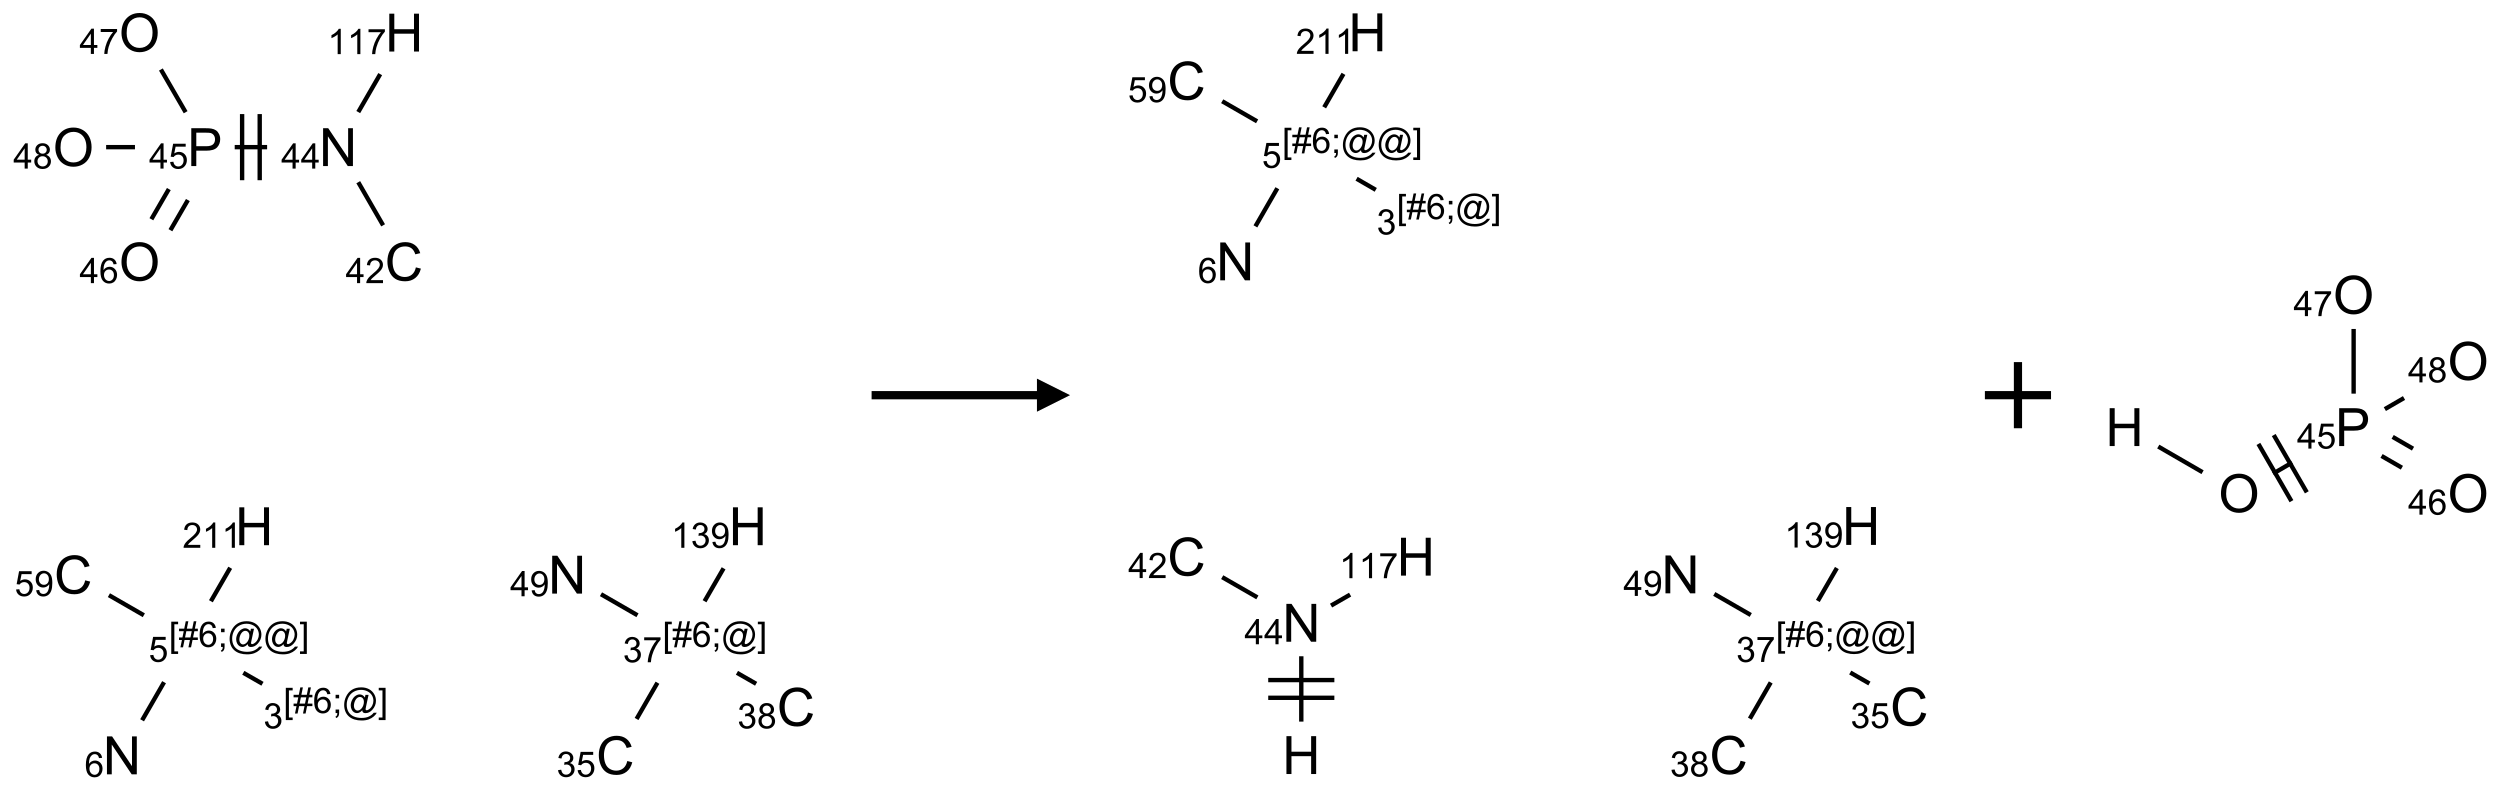<?xml version="1.0" encoding="UTF-8"?>
<svg xmlns="http://www.w3.org/2000/svg" xmlns:xlink="http://www.w3.org/1999/xlink" width="756" height="239" viewBox="0 0 756 239">
<defs>
<g>
<g id="glyph-0-0">
<path d="M 2 0 L 2 -10 L 10 -10 L 10 0 Z M 2.25 -0.25 L 9.75 -0.25 L 9.75 -9.75 L 2.25 -9.75 Z M 2.25 -0.25 "/>
</g>
<g id="glyph-0-1">
<path d="M 1.219 0 L 1.219 -11.453 L 2.773 -11.453 L 8.789 -2.461 L 8.789 -11.453 L 10.242 -11.453 L 10.242 0 L 8.688 0 L 2.672 -9 L 2.672 0 Z M 1.219 0 "/>
</g>
<g id="glyph-0-2">
<path d="M 9.406 -4.016 L 10.922 -3.633 C 10.605 -2.387 10.031 -1.438 9.207 -0.785 C 8.383 -0.133 7.371 0.195 6.18 0.195 C 4.945 0.195 3.941 -0.055 3.168 -0.559 C 2.395 -1.062 1.805 -1.789 1.402 -2.742 C 1 -3.695 0.797 -4.719 0.797 -5.812 C 0.797 -7.004 1.023 -8.047 1.48 -8.934 C 1.938 -9.82 2.586 -10.496 3.426 -10.957 C 4.266 -11.418 5.191 -11.648 6.203 -11.648 C 7.348 -11.648 8.312 -11.355 9.094 -10.773 C 9.875 -10.191 10.418 -9.371 10.727 -8.312 L 9.234 -7.961 C 8.969 -8.793 8.582 -9.402 8.078 -9.781 C 7.574 -10.16 6.938 -10.352 6.172 -10.352 C 5.293 -10.352 4.555 -10.141 3.965 -9.719 C 3.375 -9.297 2.957 -8.73 2.719 -8.02 C 2.48 -7.309 2.359 -6.574 2.359 -5.82 C 2.359 -4.848 2.5 -3.996 2.785 -3.27 C 3.07 -2.543 3.512 -2 4.109 -1.641 C 4.707 -1.281 5.355 -1.102 6.055 -1.102 C 6.902 -1.102 7.621 -1.348 8.211 -1.836 C 8.801 -2.324 9.199 -3.051 9.406 -4.016 Z M 9.406 -4.016 "/>
</g>
<g id="glyph-0-3">
<path d="M 1.281 0 L 1.281 -11.453 L 2.797 -11.453 L 2.797 -6.75 L 8.75 -6.75 L 8.75 -11.453 L 10.266 -11.453 L 10.266 0 L 8.75 0 L 8.75 -5.398 L 2.797 -5.398 L 2.797 0 Z M 1.281 0 "/>
</g>
<g id="glyph-0-4">
<path d="M 1.234 0 L 1.234 -11.453 L 5.555 -11.453 C 6.316 -11.453 6.895 -11.418 7.297 -11.344 C 7.859 -11.25 8.332 -11.07 8.711 -10.809 C 9.09 -10.547 9.398 -10.176 9.629 -9.703 C 9.859 -9.23 9.977 -8.707 9.977 -8.141 C 9.977 -7.168 9.668 -6.344 9.047 -5.668 C 8.426 -4.992 7.309 -4.656 5.688 -4.656 L 2.75 -4.656 L 2.75 0 Z M 2.75 -6.008 L 5.711 -6.008 C 6.691 -6.008 7.387 -6.191 7.797 -6.555 C 8.207 -6.918 8.414 -7.434 8.414 -8.094 C 8.414 -8.574 8.293 -8.984 8.051 -9.324 C 7.809 -9.664 7.488 -9.891 7.094 -10 C 6.84 -10.066 6.367 -10.102 5.68 -10.102 L 2.75 -10.102 Z M 2.75 -6.008 "/>
</g>
<g id="glyph-0-5">
<path d="M 0.773 -5.578 C 0.773 -7.48 1.285 -8.969 2.305 -10.043 C 3.324 -11.117 4.645 -11.656 6.258 -11.656 C 7.316 -11.656 8.27 -11.402 9.117 -10.898 C 9.965 -10.395 10.613 -9.688 11.059 -8.785 C 11.504 -7.883 11.727 -6.855 11.727 -5.711 C 11.727 -4.551 11.492 -3.512 11.023 -2.594 C 10.555 -1.676 9.891 -0.984 9.031 -0.512 C 8.172 -0.039 7.246 0.195 6.25 0.195 C 5.172 0.195 4.207 -0.066 3.359 -0.586 C 2.512 -1.105 1.867 -1.816 1.43 -2.719 C 0.992 -3.621 0.773 -4.574 0.773 -5.578 Z M 2.336 -5.555 C 2.336 -4.176 2.707 -3.086 3.449 -2.293 C 4.191 -1.5 5.121 -1.102 6.242 -1.102 C 7.383 -1.102 8.32 -1.504 9.059 -2.305 C 9.797 -3.105 10.164 -4.246 10.164 -5.719 C 10.164 -6.652 10.008 -7.465 9.691 -8.16 C 9.375 -8.855 8.914 -9.395 8.309 -9.777 C 7.703 -10.16 7.02 -10.352 6.266 -10.352 C 5.191 -10.352 4.27 -9.984 3.496 -9.246 C 2.723 -8.508 2.336 -7.277 2.336 -5.555 Z M 2.336 -5.555 "/>
</g>
<g id="glyph-1-0">
<path d="M 1.332 0 L 1.332 -6.668 L 6.668 -6.668 L 6.668 0 Z M 1.5 -0.168 L 6.5 -0.168 L 6.5 -6.5 L 1.5 -6.5 Z M 1.5 -0.168 "/>
</g>
<g id="glyph-1-1">
<path d="M 5.309 -5.766 L 4.375 -5.691 C 4.293 -6.059 4.172 -6.328 4.02 -6.496 C 3.766 -6.762 3.453 -6.895 3.082 -6.895 C 2.785 -6.895 2.523 -6.812 2.297 -6.645 C 2 -6.43 1.77 -6.117 1.598 -5.703 C 1.43 -5.289 1.34 -4.703 1.332 -3.938 C 1.559 -4.281 1.836 -4.535 2.16 -4.703 C 2.488 -4.871 2.828 -4.953 3.188 -4.953 C 3.812 -4.953 4.344 -4.723 4.785 -4.262 C 5.223 -3.801 5.441 -3.207 5.441 -2.48 C 5.441 -2 5.34 -1.555 5.133 -1.145 C 4.926 -0.73 4.641 -0.418 4.281 -0.199 C 3.922 0.02 3.512 0.129 3.051 0.129 C 2.27 0.129 1.633 -0.156 1.141 -0.73 C 0.648 -1.305 0.402 -2.254 0.402 -3.574 C 0.402 -5.051 0.672 -6.121 1.219 -6.793 C 1.695 -7.375 2.336 -7.668 3.141 -7.668 C 3.742 -7.668 4.234 -7.5 4.617 -7.16 C 5 -6.824 5.23 -6.359 5.309 -5.766 Z M 1.48 -2.473 C 1.48 -2.152 1.547 -1.844 1.684 -1.547 C 1.82 -1.25 2.016 -1.027 2.262 -0.871 C 2.508 -0.719 2.766 -0.641 3.035 -0.641 C 3.434 -0.641 3.773 -0.801 4.059 -1.121 C 4.344 -1.441 4.484 -1.875 4.484 -2.422 C 4.484 -2.949 4.344 -3.367 4.062 -3.668 C 3.781 -3.973 3.426 -4.125 3 -4.125 C 2.578 -4.125 2.219 -3.973 1.922 -3.668 C 1.625 -3.363 1.48 -2.969 1.48 -2.473 Z M 1.48 -2.473 "/>
</g>
<g id="glyph-1-2">
<path d="M 0.723 2.121 L 0.723 -7.637 L 2.793 -7.637 L 2.793 -6.859 L 1.66 -6.859 L 1.66 1.344 L 2.793 1.344 L 2.793 2.121 Z M 0.723 2.121 "/>
</g>
<g id="glyph-1-3">
<path d="M 0.535 0.129 L 0.988 -2.09 L 0.109 -2.09 L 0.109 -2.863 L 1.145 -2.863 L 1.531 -4.754 L 0.109 -4.754 L 0.109 -5.531 L 1.688 -5.531 L 2.141 -7.766 L 2.922 -7.766 L 2.469 -5.531 L 4.109 -5.531 L 4.562 -7.766 L 5.348 -7.766 L 4.895 -5.531 L 5.797 -5.531 L 5.797 -4.754 L 4.738 -4.754 L 4.348 -2.863 L 5.797 -2.863 L 5.797 -2.09 L 4.191 -2.09 L 3.738 0.129 L 2.957 0.129 L 3.406 -2.09 L 1.77 -2.09 L 1.316 0.129 Z M 1.926 -2.863 L 3.562 -2.863 L 3.953 -4.754 L 2.312 -4.754 Z M 1.926 -2.863 "/>
</g>
<g id="glyph-1-4">
<path d="M 0.949 -4.465 L 0.949 -5.531 L 2.016 -5.531 L 2.016 -4.465 Z M 0.949 0 L 0.949 -1.066 L 2.016 -1.066 L 2.016 0 C 2.016 0.391 1.945 0.711 1.809 0.949 C 1.668 1.191 1.449 1.379 1.145 1.512 L 0.887 1.109 C 1.082 1.023 1.23 0.895 1.324 0.727 C 1.418 0.559 1.469 0.316 1.48 0 Z M 0.949 0 "/>
</g>
<g id="glyph-1-5">
<path d="M 6.047 -0.848 C 5.82 -0.59 5.57 -0.379 5.289 -0.223 C 5.008 -0.062 4.73 0.016 4.449 0.016 C 4.141 0.016 3.84 -0.074 3.547 -0.254 C 3.254 -0.434 3.02 -0.715 2.836 -1.09 C 2.652 -1.465 2.562 -1.875 2.562 -2.324 C 2.562 -2.875 2.703 -3.43 2.988 -3.98 C 3.27 -4.535 3.621 -4.953 4.043 -5.23 C 4.461 -5.508 4.871 -5.645 5.266 -5.645 C 5.566 -5.645 5.855 -5.566 6.129 -5.41 C 6.402 -5.25 6.641 -5.012 6.84 -4.688 L 7.016 -5.496 L 7.949 -5.496 L 7.199 -2 C 7.094 -1.516 7.043 -1.246 7.043 -1.191 C 7.043 -1.098 7.078 -1.02 7.148 -0.949 C 7.219 -0.883 7.305 -0.848 7.406 -0.848 C 7.59 -0.848 7.832 -0.953 8.129 -1.168 C 8.527 -1.445 8.84 -1.816 9.07 -2.285 C 9.301 -2.75 9.418 -3.234 9.418 -3.73 C 9.418 -4.309 9.27 -4.852 8.973 -5.355 C 8.676 -5.859 8.23 -6.262 7.645 -6.562 C 7.055 -6.863 6.406 -7.016 5.691 -7.016 C 4.879 -7.016 4.137 -6.824 3.465 -6.445 C 2.793 -6.066 2.273 -5.52 1.902 -4.809 C 1.535 -4.098 1.348 -3.34 1.348 -2.527 C 1.348 -1.676 1.535 -0.941 1.902 -0.328 C 2.273 0.285 2.809 0.742 3.508 1.035 C 4.207 1.328 4.984 1.473 5.832 1.473 C 6.742 1.473 7.504 1.32 8.121 1.016 C 8.734 0.711 9.195 0.34 9.5 -0.098 L 10.441 -0.098 C 10.266 0.266 9.961 0.637 9.531 1.016 C 9.102 1.395 8.59 1.695 7.996 1.914 C 7.402 2.133 6.688 2.246 5.848 2.246 C 5.078 2.246 4.367 2.145 3.715 1.949 C 3.066 1.75 2.512 1.453 2.051 1.055 C 1.594 0.656 1.25 0.199 1.016 -0.316 C 0.723 -0.973 0.578 -1.684 0.578 -2.441 C 0.578 -3.289 0.75 -4.098 1.098 -4.863 C 1.523 -5.805 2.125 -6.527 2.902 -7.027 C 3.684 -7.527 4.629 -7.777 5.738 -7.777 C 6.602 -7.777 7.375 -7.602 8.059 -7.246 C 8.746 -6.895 9.285 -6.371 9.684 -5.672 C 10.02 -5.07 10.188 -4.418 10.188 -3.715 C 10.188 -2.707 9.832 -1.812 9.125 -1.031 C 8.492 -0.328 7.801 0.02 7.051 0.02 C 6.812 0.02 6.617 -0.016 6.473 -0.09 C 6.324 -0.16 6.215 -0.266 6.145 -0.402 C 6.102 -0.488 6.066 -0.637 6.047 -0.848 Z M 3.527 -2.262 C 3.527 -1.785 3.641 -1.414 3.863 -1.152 C 4.09 -0.887 4.348 -0.754 4.641 -0.754 C 4.836 -0.754 5.039 -0.812 5.254 -0.93 C 5.469 -1.047 5.676 -1.219 5.871 -1.449 C 6.066 -1.676 6.23 -1.969 6.355 -2.32 C 6.48 -2.672 6.543 -3.027 6.543 -3.379 C 6.543 -3.852 6.426 -4.219 6.191 -4.48 C 5.957 -4.738 5.672 -4.871 5.332 -4.871 C 5.109 -4.871 4.902 -4.812 4.707 -4.699 C 4.512 -4.586 4.32 -4.406 4.137 -4.156 C 3.953 -3.906 3.805 -3.602 3.691 -3.246 C 3.582 -2.887 3.527 -2.559 3.527 -2.262 Z M 3.527 -2.262 "/>
</g>
<g id="glyph-1-6">
<path d="M 2.27 2.121 L 0.203 2.121 L 0.203 1.344 L 1.332 1.344 L 1.332 -6.859 L 0.203 -6.859 L 0.203 -7.637 L 2.27 -7.637 Z M 2.27 2.121 "/>
</g>
<g id="glyph-1-7">
<path d="M 0.441 -2 L 1.426 -2.082 C 1.5 -1.605 1.668 -1.242 1.934 -1.004 C 2.199 -0.762 2.52 -0.641 2.895 -0.641 C 3.348 -0.641 3.73 -0.812 4.043 -1.152 C 4.355 -1.492 4.512 -1.941 4.512 -2.504 C 4.512 -3.039 4.359 -3.461 4.059 -3.77 C 3.758 -4.078 3.367 -4.234 2.879 -4.234 C 2.578 -4.234 2.305 -4.164 2.062 -4.027 C 1.82 -3.891 1.629 -3.715 1.488 -3.496 L 0.609 -3.609 L 1.348 -7.531 L 5.145 -7.531 L 5.145 -6.637 L 2.098 -6.637 L 1.688 -4.582 C 2.145 -4.902 2.625 -5.062 3.129 -5.062 C 3.797 -5.062 4.359 -4.832 4.816 -4.371 C 5.277 -3.91 5.504 -3.312 5.504 -2.59 C 5.504 -1.898 5.305 -1.301 4.902 -0.797 C 4.41 -0.18 3.742 0.129 2.895 0.129 C 2.199 0.129 1.633 -0.062 1.195 -0.453 C 0.758 -0.844 0.504 -1.359 0.441 -2 Z M 0.441 -2 "/>
</g>
<g id="glyph-1-8">
<path d="M 0.449 -2.016 L 1.387 -2.141 C 1.492 -1.609 1.676 -1.227 1.934 -0.992 C 2.191 -0.758 2.508 -0.641 2.879 -0.641 C 3.32 -0.641 3.695 -0.793 3.996 -1.098 C 4.301 -1.402 4.453 -1.781 4.453 -2.234 C 4.453 -2.664 4.312 -3.02 4.031 -3.301 C 3.75 -3.578 3.391 -3.719 2.957 -3.719 C 2.781 -3.719 2.562 -3.684 2.297 -3.613 L 2.402 -4.438 C 2.465 -4.43 2.516 -4.426 2.551 -4.426 C 2.949 -4.426 3.312 -4.531 3.629 -4.738 C 3.949 -4.949 4.109 -5.27 4.109 -5.703 C 4.109 -6.047 3.992 -6.332 3.762 -6.559 C 3.527 -6.785 3.227 -6.895 2.859 -6.895 C 2.496 -6.895 2.191 -6.781 1.949 -6.551 C 1.707 -6.324 1.547 -5.98 1.48 -5.52 L 0.543 -5.688 C 0.656 -6.316 0.918 -6.805 1.324 -7.148 C 1.73 -7.492 2.234 -7.668 2.84 -7.668 C 3.254 -7.668 3.641 -7.578 3.988 -7.398 C 4.34 -7.219 4.609 -6.977 4.793 -6.668 C 4.98 -6.359 5.074 -6.031 5.074 -5.684 C 5.074 -5.352 4.984 -5.051 4.809 -4.781 C 4.629 -4.512 4.367 -4.297 4.02 -4.137 C 4.473 -4.031 4.824 -3.816 5.074 -3.488 C 5.324 -3.16 5.449 -2.75 5.449 -2.254 C 5.449 -1.59 5.203 -1.023 4.719 -0.559 C 4.234 -0.098 3.617 0.137 2.875 0.137 C 2.203 0.137 1.648 -0.062 1.207 -0.465 C 0.762 -0.863 0.512 -1.379 0.449 -2.016 Z M 0.449 -2.016 "/>
</g>
<g id="glyph-1-9">
<path d="M 0.582 -1.766 L 1.484 -1.848 C 1.562 -1.426 1.707 -1.117 1.922 -0.926 C 2.137 -0.734 2.414 -0.641 2.75 -0.641 C 3.039 -0.641 3.289 -0.707 3.508 -0.84 C 3.727 -0.973 3.902 -1.148 4.043 -1.367 C 4.18 -1.586 4.297 -1.887 4.391 -2.262 C 4.484 -2.637 4.531 -3.016 4.531 -3.406 C 4.531 -3.449 4.531 -3.512 4.527 -3.594 C 4.34 -3.297 4.082 -3.055 3.758 -2.867 C 3.434 -2.68 3.082 -2.59 2.703 -2.59 C 2.07 -2.59 1.535 -2.816 1.098 -3.277 C 0.66 -3.734 0.441 -4.34 0.441 -5.09 C 0.441 -5.863 0.672 -6.484 1.129 -6.957 C 1.586 -7.43 2.156 -7.668 2.844 -7.668 C 3.34 -7.668 3.793 -7.531 4.207 -7.266 C 4.617 -7 4.93 -6.617 5.145 -6.121 C 5.355 -5.629 5.465 -4.91 5.465 -3.973 C 5.465 -2.996 5.359 -2.223 5.145 -1.645 C 4.934 -1.066 4.617 -0.625 4.199 -0.324 C 3.781 -0.02 3.293 0.129 2.73 0.129 C 2.133 0.129 1.645 -0.035 1.266 -0.367 C 0.887 -0.699 0.66 -1.164 0.582 -1.766 Z M 4.422 -5.137 C 4.422 -5.676 4.277 -6.102 3.992 -6.418 C 3.707 -6.734 3.359 -6.891 2.957 -6.891 C 2.543 -6.891 2.18 -6.719 1.871 -6.379 C 1.562 -6.039 1.406 -5.598 1.406 -5.059 C 1.406 -4.57 1.555 -4.176 1.848 -3.871 C 2.141 -3.566 2.5 -3.418 2.934 -3.418 C 3.367 -3.418 3.723 -3.57 4.004 -3.871 C 4.281 -4.176 4.422 -4.598 4.422 -5.137 Z M 4.422 -5.137 "/>
</g>
<g id="glyph-1-10">
<path d="M 5.371 -0.902 L 5.371 0 L 0.324 0 C 0.316 -0.227 0.352 -0.441 0.434 -0.652 C 0.562 -0.996 0.766 -1.332 1.051 -1.668 C 1.332 -2 1.742 -2.387 2.277 -2.824 C 3.105 -3.504 3.668 -4.043 3.957 -4.441 C 4.25 -4.84 4.395 -5.215 4.395 -5.566 C 4.395 -5.938 4.262 -6.254 3.996 -6.508 C 3.73 -6.762 3.387 -6.891 2.957 -6.891 C 2.508 -6.891 2.145 -6.754 1.875 -6.484 C 1.605 -6.215 1.469 -5.84 1.465 -5.359 L 0.5 -5.457 C 0.566 -6.176 0.812 -6.727 1.246 -7.102 C 1.676 -7.477 2.254 -7.668 2.98 -7.668 C 3.711 -7.668 4.293 -7.465 4.719 -7.059 C 5.145 -6.652 5.359 -6.148 5.359 -5.547 C 5.359 -5.242 5.297 -4.941 5.172 -4.645 C 5.047 -4.352 4.84 -4.039 4.551 -3.715 C 4.262 -3.387 3.777 -2.938 3.105 -2.371 C 2.543 -1.898 2.18 -1.578 2.02 -1.41 C 1.859 -1.242 1.73 -1.07 1.625 -0.902 Z M 5.371 -0.902 "/>
</g>
<g id="glyph-1-11">
<path d="M 3.973 0 L 3.035 0 L 3.035 -5.973 C 2.809 -5.758 2.516 -5.543 2.148 -5.328 C 1.781 -5.113 1.453 -4.953 1.16 -4.844 L 1.16 -5.75 C 1.684 -5.996 2.145 -6.297 2.535 -6.645 C 2.93 -6.996 3.207 -7.336 3.371 -7.668 L 3.973 -7.668 Z M 3.973 0 "/>
</g>
<g id="glyph-1-12">
<path d="M 0.504 -6.637 L 0.504 -7.535 L 5.449 -7.535 L 5.449 -6.809 C 4.961 -6.289 4.48 -5.602 4.004 -4.746 C 3.527 -3.887 3.156 -3.004 2.895 -2.098 C 2.707 -1.461 2.59 -0.762 2.535 0 L 1.574 0 C 1.582 -0.602 1.703 -1.328 1.926 -2.176 C 2.152 -3.027 2.477 -3.848 2.898 -4.637 C 3.32 -5.426 3.77 -6.094 4.246 -6.637 Z M 0.504 -6.637 "/>
</g>
<g id="glyph-1-13">
<path d="M 1.887 -4.141 C 1.496 -4.281 1.207 -4.484 1.02 -4.75 C 0.832 -5.016 0.738 -5.328 0.738 -5.699 C 0.738 -6.254 0.938 -6.719 1.34 -7.098 C 1.738 -7.477 2.27 -7.668 2.934 -7.668 C 3.598 -7.668 4.137 -7.473 4.543 -7.086 C 4.949 -6.699 5.152 -6.227 5.152 -5.672 C 5.152 -5.316 5.059 -5.008 4.871 -4.746 C 4.688 -4.484 4.406 -4.281 4.027 -4.141 C 4.496 -3.988 4.852 -3.742 5.098 -3.402 C 5.34 -3.062 5.465 -2.656 5.465 -2.184 C 5.465 -1.531 5.234 -0.98 4.77 -0.535 C 4.309 -0.09 3.703 0.129 2.949 0.129 C 2.195 0.129 1.586 -0.094 1.125 -0.539 C 0.664 -0.984 0.434 -1.543 0.434 -2.207 C 0.434 -2.703 0.559 -3.121 0.809 -3.457 C 1.062 -3.793 1.422 -4.02 1.887 -4.141 Z M 1.699 -5.73 C 1.699 -5.367 1.812 -5.074 2.047 -4.844 C 2.281 -4.613 2.582 -4.5 2.953 -4.5 C 3.312 -4.5 3.609 -4.613 3.84 -4.84 C 4.07 -5.066 4.188 -5.348 4.188 -5.676 C 4.188 -6.02 4.07 -6.309 3.832 -6.543 C 3.594 -6.777 3.297 -6.895 2.941 -6.895 C 2.586 -6.895 2.289 -6.781 2.051 -6.551 C 1.816 -6.324 1.699 -6.047 1.699 -5.73 Z M 1.395 -2.203 C 1.395 -1.938 1.461 -1.676 1.586 -1.426 C 1.711 -1.176 1.902 -0.984 2.152 -0.848 C 2.402 -0.711 2.672 -0.641 2.957 -0.641 C 3.406 -0.641 3.777 -0.785 4.066 -1.074 C 4.359 -1.363 4.504 -1.727 4.504 -2.172 C 4.504 -2.625 4.355 -2.996 4.055 -3.293 C 3.754 -3.586 3.379 -3.734 2.926 -3.734 C 2.484 -3.734 2.121 -3.59 1.832 -3.297 C 1.543 -3.004 1.395 -2.641 1.395 -2.203 Z M 1.395 -2.203 "/>
</g>
<g id="glyph-1-14">
<path d="M 3.449 0 L 3.449 -1.828 L 0.137 -1.828 L 0.137 -2.688 L 3.621 -7.637 L 4.387 -7.637 L 4.387 -2.688 L 5.418 -2.688 L 5.418 -1.828 L 4.387 -1.828 L 4.387 0 Z M 3.449 -2.688 L 3.449 -6.129 L 1.059 -2.688 Z M 3.449 -2.688 "/>
</g>
</g>
</defs>
<path fill="none" stroke-width="0.033" stroke-linecap="butt" stroke-linejoin="miter" stroke="rgb(0%, 0%, 0%)" stroke-opacity="1" stroke-miterlimit="10" d="M 0.519 5.199 L 0.685 4.911 " transform="matrix(40, 0, 0, 40, 22.215, 9.857)"/>
<path fill="none" stroke-width="0.033" stroke-linecap="butt" stroke-linejoin="miter" stroke="rgb(0%, 0%, 0%)" stroke-opacity="1" stroke-miterlimit="10" d="M 1.284 4.84 L 1.429 4.923 " transform="matrix(40, 0, 0, 40, 22.215, 9.857)"/>
<path fill="none" stroke-width="0.033" stroke-linecap="butt" stroke-linejoin="miter" stroke="rgb(0%, 0%, 0%)" stroke-opacity="1" stroke-miterlimit="10" d="M 0.532 4.405 L 0.268 4.253 " transform="matrix(40, 0, 0, 40, 22.215, 9.857)"/>
<path fill="none" stroke-width="0.033" stroke-linecap="butt" stroke-linejoin="miter" stroke="rgb(0%, 0%, 0%)" stroke-opacity="1" stroke-miterlimit="10" d="M 1.039 4.299 L 1.185 4.046 " transform="matrix(40, 0, 0, 40, 22.215, 9.857)"/>
<path fill="none" stroke-width="0.033" stroke-linecap="butt" stroke-linejoin="miter" stroke="rgb(0%, 0%, 0%)" stroke-opacity="1" stroke-miterlimit="10" d="M 4.257 5.189 L 4.415 4.915 " transform="matrix(40, 0, 0, 40, 22.215, 9.857)"/>
<path fill="none" stroke-width="0.033" stroke-linecap="butt" stroke-linejoin="miter" stroke="rgb(0%, 0%, 0%)" stroke-opacity="1" stroke-miterlimit="10" d="M 5.016 4.84 L 5.161 4.923 " transform="matrix(40, 0, 0, 40, 22.215, 9.857)"/>
<path fill="none" stroke-width="0.033" stroke-linecap="butt" stroke-linejoin="miter" stroke="rgb(0%, 0%, 0%)" stroke-opacity="1" stroke-miterlimit="10" d="M 4.264 4.405 L 3.988 4.246 " transform="matrix(40, 0, 0, 40, 22.215, 9.857)"/>
<path fill="none" stroke-width="0.033" stroke-linecap="butt" stroke-linejoin="miter" stroke="rgb(0%, 0%, 0%)" stroke-opacity="1" stroke-miterlimit="10" d="M 4.771 4.299 L 4.915 4.05 " transform="matrix(40, 0, 0, 40, 22.215, 9.857)"/>
<path fill="none" stroke-width="0.033" stroke-linecap="butt" stroke-linejoin="miter" stroke="rgb(0%, 0%, 0%)" stroke-opacity="1" stroke-miterlimit="10" d="M 2.341 1.457 L 2.153 1.131 " transform="matrix(40, 0, 0, 40, 22.215, 9.857)"/>
<path fill="none" stroke-width="0.033" stroke-linecap="butt" stroke-linejoin="miter" stroke="rgb(0%, 0%, 0%)" stroke-opacity="1" stroke-miterlimit="10" d="M 1.464 0.866 L 1.219 0.866 " transform="matrix(40, 0, 0, 40, 22.215, 9.857)"/>
<path fill="none" stroke-width="0.033" stroke-linecap="butt" stroke-linejoin="miter" stroke="rgb(0%, 0%, 0%)" stroke-opacity="1" stroke-miterlimit="10" d="M 1.275 0.616 L 1.275 1.116 " transform="matrix(40, 0, 0, 40, 22.215, 9.857)"/>
<path fill="none" stroke-width="0.033" stroke-linecap="butt" stroke-linejoin="miter" stroke="rgb(0%, 0%, 0%)" stroke-opacity="1" stroke-miterlimit="10" d="M 1.408 0.616 L 1.408 1.116 " transform="matrix(40, 0, 0, 40, 22.215, 9.857)"/>
<path fill="none" stroke-width="0.033" stroke-linecap="butt" stroke-linejoin="miter" stroke="rgb(0%, 0%, 0%)" stroke-opacity="1" stroke-miterlimit="10" d="M 0.721 1.183 L 0.589 1.411 " transform="matrix(40, 0, 0, 40, 22.215, 9.857)"/>
<path fill="none" stroke-width="0.033" stroke-linecap="butt" stroke-linejoin="miter" stroke="rgb(0%, 0%, 0%)" stroke-opacity="1" stroke-miterlimit="10" d="M 0.865 1.266 L 0.733 1.494 " transform="matrix(40, 0, 0, 40, 22.215, 9.857)"/>
<path fill="none" stroke-width="0.033" stroke-linecap="butt" stroke-linejoin="miter" stroke="rgb(0%, 0%, 0%)" stroke-opacity="1" stroke-miterlimit="10" d="M 0.848 0.602 L 0.661 0.279 " transform="matrix(40, 0, 0, 40, 22.215, 9.857)"/>
<path fill="none" stroke-width="0.033" stroke-linecap="butt" stroke-linejoin="miter" stroke="rgb(0%, 0%, 0%)" stroke-opacity="1" stroke-miterlimit="10" d="M 0.465 0.866 L 0.247 0.866 " transform="matrix(40, 0, 0, 40, 22.215, 9.857)"/>
<path fill="none" stroke-width="0.033" stroke-linecap="butt" stroke-linejoin="miter" stroke="rgb(0%, 0%, 0%)" stroke-opacity="1" stroke-miterlimit="10" d="M 2.153 0.601 L 2.319 0.314 " transform="matrix(40, 0, 0, 40, 22.215, 9.857)"/>
<g fill="rgb(0%, 0%, 0%)" fill-opacity="1">
<use xlink:href="#glyph-0-1" x="31.125" y="234.148"/>
</g>
<g fill="rgb(0%, 0%, 0%)" fill-opacity="1">
<use xlink:href="#glyph-1-1" x="25.566" y="234.941"/>
</g>
<g fill="rgb(0%, 0%, 0%)" fill-opacity="1">
<use xlink:href="#glyph-1-2" x="51.066" y="195.633"/>
<use xlink:href="#glyph-1-3" x="54.03" y="195.633"/>
<use xlink:href="#glyph-1-1" x="59.962" y="195.633"/>
<use xlink:href="#glyph-1-4" x="65.895" y="195.633"/>
<use xlink:href="#glyph-1-5" x="68.858" y="195.633"/>
<use xlink:href="#glyph-1-5" x="79.686" y="195.633"/>
<use xlink:href="#glyph-1-6" x="90.514" y="195.633"/>
</g>
<g fill="rgb(0%, 0%, 0%)" fill-opacity="1">
<use xlink:href="#glyph-1-7" x="44.953" y="200.129"/>
</g>
<g fill="rgb(0%, 0%, 0%)" fill-opacity="1">
<use xlink:href="#glyph-1-2" x="85.707" y="215.633"/>
<use xlink:href="#glyph-1-3" x="88.671" y="215.633"/>
<use xlink:href="#glyph-1-1" x="94.603" y="215.633"/>
<use xlink:href="#glyph-1-4" x="100.535" y="215.633"/>
<use xlink:href="#glyph-1-5" x="103.499" y="215.633"/>
<use xlink:href="#glyph-1-6" x="114.327" y="215.633"/>
</g>
<g fill="rgb(0%, 0%, 0%)" fill-opacity="1">
<use xlink:href="#glyph-1-8" x="79.652" y="220.262"/>
</g>
<g fill="rgb(0%, 0%, 0%)" fill-opacity="1">
<use xlink:href="#glyph-0-2" x="16.355" y="179.508"/>
</g>
<g fill="rgb(0%, 0%, 0%)" fill-opacity="1">
<use xlink:href="#glyph-1-7" x="4.422" y="180.262"/>
<use xlink:href="#glyph-1-9" x="10.354" y="180.262"/>
</g>
<g fill="rgb(0%, 0%, 0%)" fill-opacity="1">
<use xlink:href="#glyph-0-3" x="71.082" y="164.867"/>
</g>
<g fill="rgb(0%, 0%, 0%)" fill-opacity="1">
<use xlink:href="#glyph-1-10" x="55.191" y="165.66"/>
<use xlink:href="#glyph-1-11" x="61.124" y="165.66"/>
<use xlink:href="#glyph-1-11" x="67.056" y="165.66"/>
</g>
<g fill="rgb(0%, 0%, 0%)" fill-opacity="1">
<use xlink:href="#glyph-0-2" x="180.281" y="234.148"/>
</g>
<g fill="rgb(0%, 0%, 0%)" fill-opacity="1">
<use xlink:href="#glyph-1-8" x="168.305" y="234.902"/>
<use xlink:href="#glyph-1-7" x="174.237" y="234.902"/>
</g>
<g fill="rgb(0%, 0%, 0%)" fill-opacity="1">
<use xlink:href="#glyph-1-2" x="200.352" y="195.633"/>
<use xlink:href="#glyph-1-3" x="203.315" y="195.633"/>
<use xlink:href="#glyph-1-1" x="209.247" y="195.633"/>
<use xlink:href="#glyph-1-4" x="215.18" y="195.633"/>
<use xlink:href="#glyph-1-5" x="218.143" y="195.633"/>
<use xlink:href="#glyph-1-6" x="228.971" y="195.633"/>
</g>
<g fill="rgb(0%, 0%, 0%)" fill-opacity="1">
<use xlink:href="#glyph-1-8" x="188.363" y="200.262"/>
<use xlink:href="#glyph-1-12" x="194.296" y="200.262"/>
</g>
<g fill="rgb(0%, 0%, 0%)" fill-opacity="1">
<use xlink:href="#glyph-0-2" x="234.922" y="219.508"/>
</g>
<g fill="rgb(0%, 0%, 0%)" fill-opacity="1">
<use xlink:href="#glyph-1-8" x="222.988" y="220.262"/>
<use xlink:href="#glyph-1-13" x="228.921" y="220.262"/>
</g>
<g fill="rgb(0%, 0%, 0%)" fill-opacity="1">
<use xlink:href="#glyph-0-1" x="165.766" y="179.508"/>
</g>
<g fill="rgb(0%, 0%, 0%)" fill-opacity="1">
<use xlink:href="#glyph-1-14" x="154.254" y="180.301"/>
<use xlink:href="#glyph-1-9" x="160.186" y="180.301"/>
</g>
<g fill="rgb(0%, 0%, 0%)" fill-opacity="1">
<use xlink:href="#glyph-0-3" x="220.367" y="164.867"/>
</g>
<g fill="rgb(0%, 0%, 0%)" fill-opacity="1">
<use xlink:href="#glyph-1-11" x="202.984" y="165.66"/>
<use xlink:href="#glyph-1-8" x="208.917" y="165.66"/>
<use xlink:href="#glyph-1-9" x="214.849" y="165.66"/>
</g>
<g fill="rgb(0%, 0%, 0%)" fill-opacity="1">
<use xlink:href="#glyph-0-2" x="116.355" y="84.867"/>
</g>
<g fill="rgb(0%, 0%, 0%)" fill-opacity="1">
<use xlink:href="#glyph-1-14" x="104.516" y="85.621"/>
<use xlink:href="#glyph-1-10" x="110.448" y="85.621"/>
</g>
<g fill="rgb(0%, 0%, 0%)" fill-opacity="1">
<use xlink:href="#glyph-0-1" x="96.484" y="50.227"/>
</g>
<g fill="rgb(0%, 0%, 0%)" fill-opacity="1">
<use xlink:href="#glyph-1-14" x="85.02" y="50.988"/>
<use xlink:href="#glyph-1-14" x="90.952" y="50.988"/>
</g>
<g fill="rgb(0%, 0%, 0%)" fill-opacity="1">
<use xlink:href="#glyph-0-4" x="56.609" y="50.227"/>
</g>
<g fill="rgb(0%, 0%, 0%)" fill-opacity="1">
<use xlink:href="#glyph-1-14" x="45.074" y="50.988"/>
<use xlink:href="#glyph-1-7" x="51.007" y="50.988"/>
</g>
<g fill="rgb(0%, 0%, 0%)" fill-opacity="1">
<use xlink:href="#glyph-0-5" x="35.965" y="84.871"/>
</g>
<g fill="rgb(0%, 0%, 0%)" fill-opacity="1">
<use xlink:href="#glyph-1-14" x="24.031" y="85.621"/>
<use xlink:href="#glyph-1-1" x="29.964" y="85.621"/>
</g>
<g fill="rgb(0%, 0%, 0%)" fill-opacity="1">
<use xlink:href="#glyph-0-5" x="35.965" y="15.59"/>
</g>
<g fill="rgb(0%, 0%, 0%)" fill-opacity="1">
<use xlink:href="#glyph-1-14" x="24.023" y="16.305"/>
<use xlink:href="#glyph-1-12" x="29.956" y="16.305"/>
</g>
<g fill="rgb(0%, 0%, 0%)" fill-opacity="1">
<use xlink:href="#glyph-0-5" x="15.965" y="50.23"/>
</g>
<g fill="rgb(0%, 0%, 0%)" fill-opacity="1">
<use xlink:href="#glyph-1-14" x="4.008" y="50.977"/>
<use xlink:href="#glyph-1-13" x="9.94" y="50.977"/>
</g>
<g fill="rgb(0%, 0%, 0%)" fill-opacity="1">
<use xlink:href="#glyph-0-3" x="116.441" y="15.586"/>
</g>
<g fill="rgb(0%, 0%, 0%)" fill-opacity="1">
<use xlink:href="#glyph-1-11" x="99.074" y="16.379"/>
<use xlink:href="#glyph-1-11" x="105.007" y="16.379"/>
<use xlink:href="#glyph-1-12" x="110.939" y="16.379"/>
</g>
<path fill-rule="nonzero" fill="rgb(0%, 0%, 0%)" fill-opacity="1" d="M 263.574 120.75 L 313.574 120.75 L 313.574 124.5 L 323.574 119.5 L 313.574 114.5 L 313.574 118.25 L 263.574 118.25 "/>
<path fill="none" stroke-width="0.033" stroke-linecap="butt" stroke-linejoin="miter" stroke="rgb(0%, 0%, 0%)" stroke-opacity="1" stroke-miterlimit="10" d="M 0.866 5.211 L 0.866 4.717 " transform="matrix(40, 0, 0, 40, 358.871, 9.773)"/>
<path fill="none" stroke-width="0.033" stroke-linecap="butt" stroke-linejoin="miter" stroke="rgb(0%, 0%, 0%)" stroke-opacity="1" stroke-miterlimit="10" d="M 1.116 4.897 L 0.616 4.897 " transform="matrix(40, 0, 0, 40, 358.871, 9.773)"/>
<path fill="none" stroke-width="0.033" stroke-linecap="butt" stroke-linejoin="miter" stroke="rgb(0%, 0%, 0%)" stroke-opacity="1" stroke-miterlimit="10" d="M 1.116 5.031 L 0.616 5.031 " transform="matrix(40, 0, 0, 40, 358.871, 9.773)"/>
<path fill="none" stroke-width="0.033" stroke-linecap="butt" stroke-linejoin="miter" stroke="rgb(0%, 0%, 0%)" stroke-opacity="1" stroke-miterlimit="10" d="M 0.534 4.272 L 0.268 4.119 " transform="matrix(40, 0, 0, 40, 358.871, 9.773)"/>
<path fill="none" stroke-width="0.033" stroke-linecap="butt" stroke-linejoin="miter" stroke="rgb(0%, 0%, 0%)" stroke-opacity="1" stroke-miterlimit="10" d="M 1.091 4.334 L 1.235 4.251 " transform="matrix(40, 0, 0, 40, 358.871, 9.773)"/>
<path fill="none" stroke-width="0.033" stroke-linecap="butt" stroke-linejoin="miter" stroke="rgb(0%, 0%, 0%)" stroke-opacity="1" stroke-miterlimit="10" d="M 4.257 5.189 L 4.415 4.915 " transform="matrix(40, 0, 0, 40, 358.871, 9.773)"/>
<path fill="none" stroke-width="0.033" stroke-linecap="butt" stroke-linejoin="miter" stroke="rgb(0%, 0%, 0%)" stroke-opacity="1" stroke-miterlimit="10" d="M 5.016 4.84 L 5.161 4.923 " transform="matrix(40, 0, 0, 40, 358.871, 9.773)"/>
<path fill="none" stroke-width="0.033" stroke-linecap="butt" stroke-linejoin="miter" stroke="rgb(0%, 0%, 0%)" stroke-opacity="1" stroke-miterlimit="10" d="M 4.264 4.405 L 3.988 4.246 " transform="matrix(40, 0, 0, 40, 358.871, 9.773)"/>
<path fill="none" stroke-width="0.033" stroke-linecap="butt" stroke-linejoin="miter" stroke="rgb(0%, 0%, 0%)" stroke-opacity="1" stroke-miterlimit="10" d="M 4.771 4.299 L 4.915 4.05 " transform="matrix(40, 0, 0, 40, 358.871, 9.773)"/>
<path fill="none" stroke-width="0.033" stroke-linecap="butt" stroke-linejoin="miter" stroke="rgb(0%, 0%, 0%)" stroke-opacity="1" stroke-miterlimit="10" d="M 0.519 1.467 L 0.685 1.179 " transform="matrix(40, 0, 0, 40, 358.871, 9.773)"/>
<path fill="none" stroke-width="0.033" stroke-linecap="butt" stroke-linejoin="miter" stroke="rgb(0%, 0%, 0%)" stroke-opacity="1" stroke-miterlimit="10" d="M 1.284 1.107 L 1.429 1.191 " transform="matrix(40, 0, 0, 40, 358.871, 9.773)"/>
<path fill="none" stroke-width="0.033" stroke-linecap="butt" stroke-linejoin="miter" stroke="rgb(0%, 0%, 0%)" stroke-opacity="1" stroke-miterlimit="10" d="M 0.532 0.673 L 0.268 0.521 " transform="matrix(40, 0, 0, 40, 358.871, 9.773)"/>
<path fill="none" stroke-width="0.033" stroke-linecap="butt" stroke-linejoin="miter" stroke="rgb(0%, 0%, 0%)" stroke-opacity="1" stroke-miterlimit="10" d="M 1.039 0.567 L 1.185 0.314 " transform="matrix(40, 0, 0, 40, 358.871, 9.773)"/>
<g fill="rgb(0%, 0%, 0%)" fill-opacity="1">
<use xlink:href="#glyph-0-3" x="387.738" y="234.066"/>
</g>
<g fill="rgb(0%, 0%, 0%)" fill-opacity="1">
<use xlink:href="#glyph-0-1" x="387.781" y="194.066"/>
</g>
<g fill="rgb(0%, 0%, 0%)" fill-opacity="1">
<use xlink:href="#glyph-1-14" x="376.316" y="194.824"/>
<use xlink:href="#glyph-1-14" x="382.249" y="194.824"/>
</g>
<g fill="rgb(0%, 0%, 0%)" fill-opacity="1">
<use xlink:href="#glyph-0-2" x="353.012" y="174.066"/>
</g>
<g fill="rgb(0%, 0%, 0%)" fill-opacity="1">
<use xlink:href="#glyph-1-14" x="341.172" y="174.816"/>
<use xlink:href="#glyph-1-10" x="347.104" y="174.816"/>
</g>
<g fill="rgb(0%, 0%, 0%)" fill-opacity="1">
<use xlink:href="#glyph-0-3" x="422.379" y="174.066"/>
</g>
<g fill="rgb(0%, 0%, 0%)" fill-opacity="1">
<use xlink:href="#glyph-1-11" x="405.012" y="174.855"/>
<use xlink:href="#glyph-1-11" x="410.944" y="174.855"/>
<use xlink:href="#glyph-1-12" x="416.876" y="174.855"/>
</g>
<g fill="rgb(0%, 0%, 0%)" fill-opacity="1">
<use xlink:href="#glyph-0-2" x="516.938" y="234.066"/>
</g>
<g fill="rgb(0%, 0%, 0%)" fill-opacity="1">
<use xlink:href="#glyph-1-8" x="505.004" y="234.816"/>
<use xlink:href="#glyph-1-13" x="510.936" y="234.816"/>
</g>
<g fill="rgb(0%, 0%, 0%)" fill-opacity="1">
<use xlink:href="#glyph-1-2" x="537.008" y="195.551"/>
<use xlink:href="#glyph-1-3" x="539.971" y="195.551"/>
<use xlink:href="#glyph-1-1" x="545.904" y="195.551"/>
<use xlink:href="#glyph-1-4" x="551.836" y="195.551"/>
<use xlink:href="#glyph-1-5" x="554.799" y="195.551"/>
<use xlink:href="#glyph-1-5" x="565.628" y="195.551"/>
<use xlink:href="#glyph-1-6" x="576.456" y="195.551"/>
</g>
<g fill="rgb(0%, 0%, 0%)" fill-opacity="1">
<use xlink:href="#glyph-1-8" x="525.02" y="200.176"/>
<use xlink:href="#glyph-1-12" x="530.952" y="200.176"/>
</g>
<g fill="rgb(0%, 0%, 0%)" fill-opacity="1">
<use xlink:href="#glyph-0-2" x="571.578" y="219.426"/>
</g>
<g fill="rgb(0%, 0%, 0%)" fill-opacity="1">
<use xlink:href="#glyph-1-8" x="559.602" y="220.176"/>
<use xlink:href="#glyph-1-7" x="565.534" y="220.176"/>
</g>
<g fill="rgb(0%, 0%, 0%)" fill-opacity="1">
<use xlink:href="#glyph-0-1" x="502.422" y="179.426"/>
</g>
<g fill="rgb(0%, 0%, 0%)" fill-opacity="1">
<use xlink:href="#glyph-1-14" x="490.91" y="180.215"/>
<use xlink:href="#glyph-1-9" x="496.842" y="180.215"/>
</g>
<g fill="rgb(0%, 0%, 0%)" fill-opacity="1">
<use xlink:href="#glyph-0-3" x="557.023" y="164.781"/>
</g>
<g fill="rgb(0%, 0%, 0%)" fill-opacity="1">
<use xlink:href="#glyph-1-11" x="539.641" y="165.574"/>
<use xlink:href="#glyph-1-8" x="545.573" y="165.574"/>
<use xlink:href="#glyph-1-9" x="551.505" y="165.574"/>
</g>
<g fill="rgb(0%, 0%, 0%)" fill-opacity="1">
<use xlink:href="#glyph-0-1" x="367.781" y="84.781"/>
</g>
<g fill="rgb(0%, 0%, 0%)" fill-opacity="1">
<use xlink:href="#glyph-1-1" x="362.223" y="85.574"/>
</g>
<g fill="rgb(0%, 0%, 0%)" fill-opacity="1">
<use xlink:href="#glyph-1-2" x="387.723" y="46.266"/>
<use xlink:href="#glyph-1-3" x="390.686" y="46.266"/>
<use xlink:href="#glyph-1-1" x="396.618" y="46.266"/>
<use xlink:href="#glyph-1-4" x="402.551" y="46.266"/>
<use xlink:href="#glyph-1-5" x="405.514" y="46.266"/>
<use xlink:href="#glyph-1-5" x="416.342" y="46.266"/>
<use xlink:href="#glyph-1-6" x="427.171" y="46.266"/>
</g>
<g fill="rgb(0%, 0%, 0%)" fill-opacity="1">
<use xlink:href="#glyph-1-7" x="381.609" y="50.762"/>
</g>
<g fill="rgb(0%, 0%, 0%)" fill-opacity="1">
<use xlink:href="#glyph-1-2" x="422.363" y="66.266"/>
<use xlink:href="#glyph-1-3" x="425.327" y="66.266"/>
<use xlink:href="#glyph-1-1" x="431.259" y="66.266"/>
<use xlink:href="#glyph-1-4" x="437.191" y="66.266"/>
<use xlink:href="#glyph-1-5" x="440.155" y="66.266"/>
<use xlink:href="#glyph-1-6" x="450.983" y="66.266"/>
</g>
<g fill="rgb(0%, 0%, 0%)" fill-opacity="1">
<use xlink:href="#glyph-1-8" x="416.309" y="70.895"/>
</g>
<g fill="rgb(0%, 0%, 0%)" fill-opacity="1">
<use xlink:href="#glyph-0-2" x="353.012" y="30.141"/>
</g>
<g fill="rgb(0%, 0%, 0%)" fill-opacity="1">
<use xlink:href="#glyph-1-7" x="341.078" y="30.895"/>
<use xlink:href="#glyph-1-9" x="347.01" y="30.895"/>
</g>
<g fill="rgb(0%, 0%, 0%)" fill-opacity="1">
<use xlink:href="#glyph-0-3" x="407.738" y="15.5"/>
</g>
<g fill="rgb(0%, 0%, 0%)" fill-opacity="1">
<use xlink:href="#glyph-1-10" x="391.848" y="16.293"/>
<use xlink:href="#glyph-1-11" x="397.78" y="16.293"/>
<use xlink:href="#glyph-1-11" x="403.712" y="16.293"/>
</g>
<path fill="none" stroke-width="0.062" stroke-linecap="butt" stroke-linejoin="miter" stroke="rgb(0%, 0%, 0%)" stroke-opacity="1" stroke-miterlimit="10" d="M -0 0 L 0.5 0 M 0.25 -0.25 L 0.25 0.25 " transform="matrix(40, 0, 0, 40, 600.231, 119.5)"/>
<path fill="none" stroke-width="0.033" stroke-linecap="butt" stroke-linejoin="miter" stroke="rgb(0%, 0%, 0%)" stroke-opacity="1" stroke-miterlimit="10" d="M 0.255 1.147 L 0.59 1.341 " transform="matrix(40, 0, 0, 40, 642.457, 89.158)"/>
<path fill="none" stroke-width="0.033" stroke-linecap="butt" stroke-linejoin="miter" stroke="rgb(0%, 0%, 0%)" stroke-opacity="1" stroke-miterlimit="10" d="M 1.123 1.352 L 1.267 1.268 " transform="matrix(40, 0, 0, 40, 642.457, 89.158)"/>
<path fill="none" stroke-width="0.033" stroke-linecap="butt" stroke-linejoin="miter" stroke="rgb(0%, 0%, 0%)" stroke-opacity="1" stroke-miterlimit="10" d="M 1.378 1.493 L 1.128 1.06 " transform="matrix(40, 0, 0, 40, 642.457, 89.158)"/>
<path fill="none" stroke-width="0.033" stroke-linecap="butt" stroke-linejoin="miter" stroke="rgb(0%, 0%, 0%)" stroke-opacity="1" stroke-miterlimit="10" d="M 1.262 1.56 L 1.012 1.127 " transform="matrix(40, 0, 0, 40, 642.457, 89.158)"/>
<path fill="none" stroke-width="0.033" stroke-linecap="butt" stroke-linejoin="miter" stroke="rgb(0%, 0%, 0%)" stroke-opacity="1" stroke-miterlimit="10" d="M 1.943 1.218 L 2.097 1.307 " transform="matrix(40, 0, 0, 40, 642.457, 89.158)"/>
<path fill="none" stroke-width="0.033" stroke-linecap="butt" stroke-linejoin="miter" stroke="rgb(0%, 0%, 0%)" stroke-opacity="1" stroke-miterlimit="10" d="M 2.027 1.074 L 2.181 1.163 " transform="matrix(40, 0, 0, 40, 642.457, 89.158)"/>
<path fill="none" stroke-width="0.033" stroke-linecap="butt" stroke-linejoin="miter" stroke="rgb(0%, 0%, 0%)" stroke-opacity="1" stroke-miterlimit="10" d="M 1.732 0.747 L 1.732 0.258 " transform="matrix(40, 0, 0, 40, 642.457, 89.158)"/>
<path fill="none" stroke-width="0.033" stroke-linecap="butt" stroke-linejoin="miter" stroke="rgb(0%, 0%, 0%)" stroke-opacity="1" stroke-miterlimit="10" d="M 1.968 0.864 L 2.113 0.78 " transform="matrix(40, 0, 0, 40, 642.457, 89.158)"/>
<g fill="rgb(0%, 0%, 0%)" fill-opacity="1">
<use xlink:href="#glyph-0-3" x="636.684" y="134.887"/>
</g>
<g fill="rgb(0%, 0%, 0%)" fill-opacity="1">
<use xlink:href="#glyph-0-5" x="670.848" y="154.891"/>
</g>
<g fill="rgb(0%, 0%, 0%)" fill-opacity="1">
<use xlink:href="#glyph-0-4" x="706.133" y="134.887"/>
</g>
<g fill="rgb(0%, 0%, 0%)" fill-opacity="1">
<use xlink:href="#glyph-1-14" x="694.598" y="135.648"/>
<use xlink:href="#glyph-1-7" x="700.53" y="135.648"/>
</g>
<g fill="rgb(0%, 0%, 0%)" fill-opacity="1">
<use xlink:href="#glyph-0-5" x="740.133" y="154.891"/>
</g>
<g fill="rgb(0%, 0%, 0%)" fill-opacity="1">
<use xlink:href="#glyph-1-14" x="728.195" y="155.637"/>
<use xlink:href="#glyph-1-1" x="734.128" y="155.637"/>
</g>
<g fill="rgb(0%, 0%, 0%)" fill-opacity="1">
<use xlink:href="#glyph-0-5" x="705.488" y="94.891"/>
</g>
<g fill="rgb(0%, 0%, 0%)" fill-opacity="1">
<use xlink:href="#glyph-1-14" x="693.547" y="95.605"/>
<use xlink:href="#glyph-1-12" x="699.479" y="95.605"/>
</g>
<g fill="rgb(0%, 0%, 0%)" fill-opacity="1">
<use xlink:href="#glyph-0-5" x="740.133" y="114.891"/>
</g>
<g fill="rgb(0%, 0%, 0%)" fill-opacity="1">
<use xlink:href="#glyph-1-14" x="728.176" y="115.637"/>
<use xlink:href="#glyph-1-13" x="734.108" y="115.637"/>
</g>
</svg>
